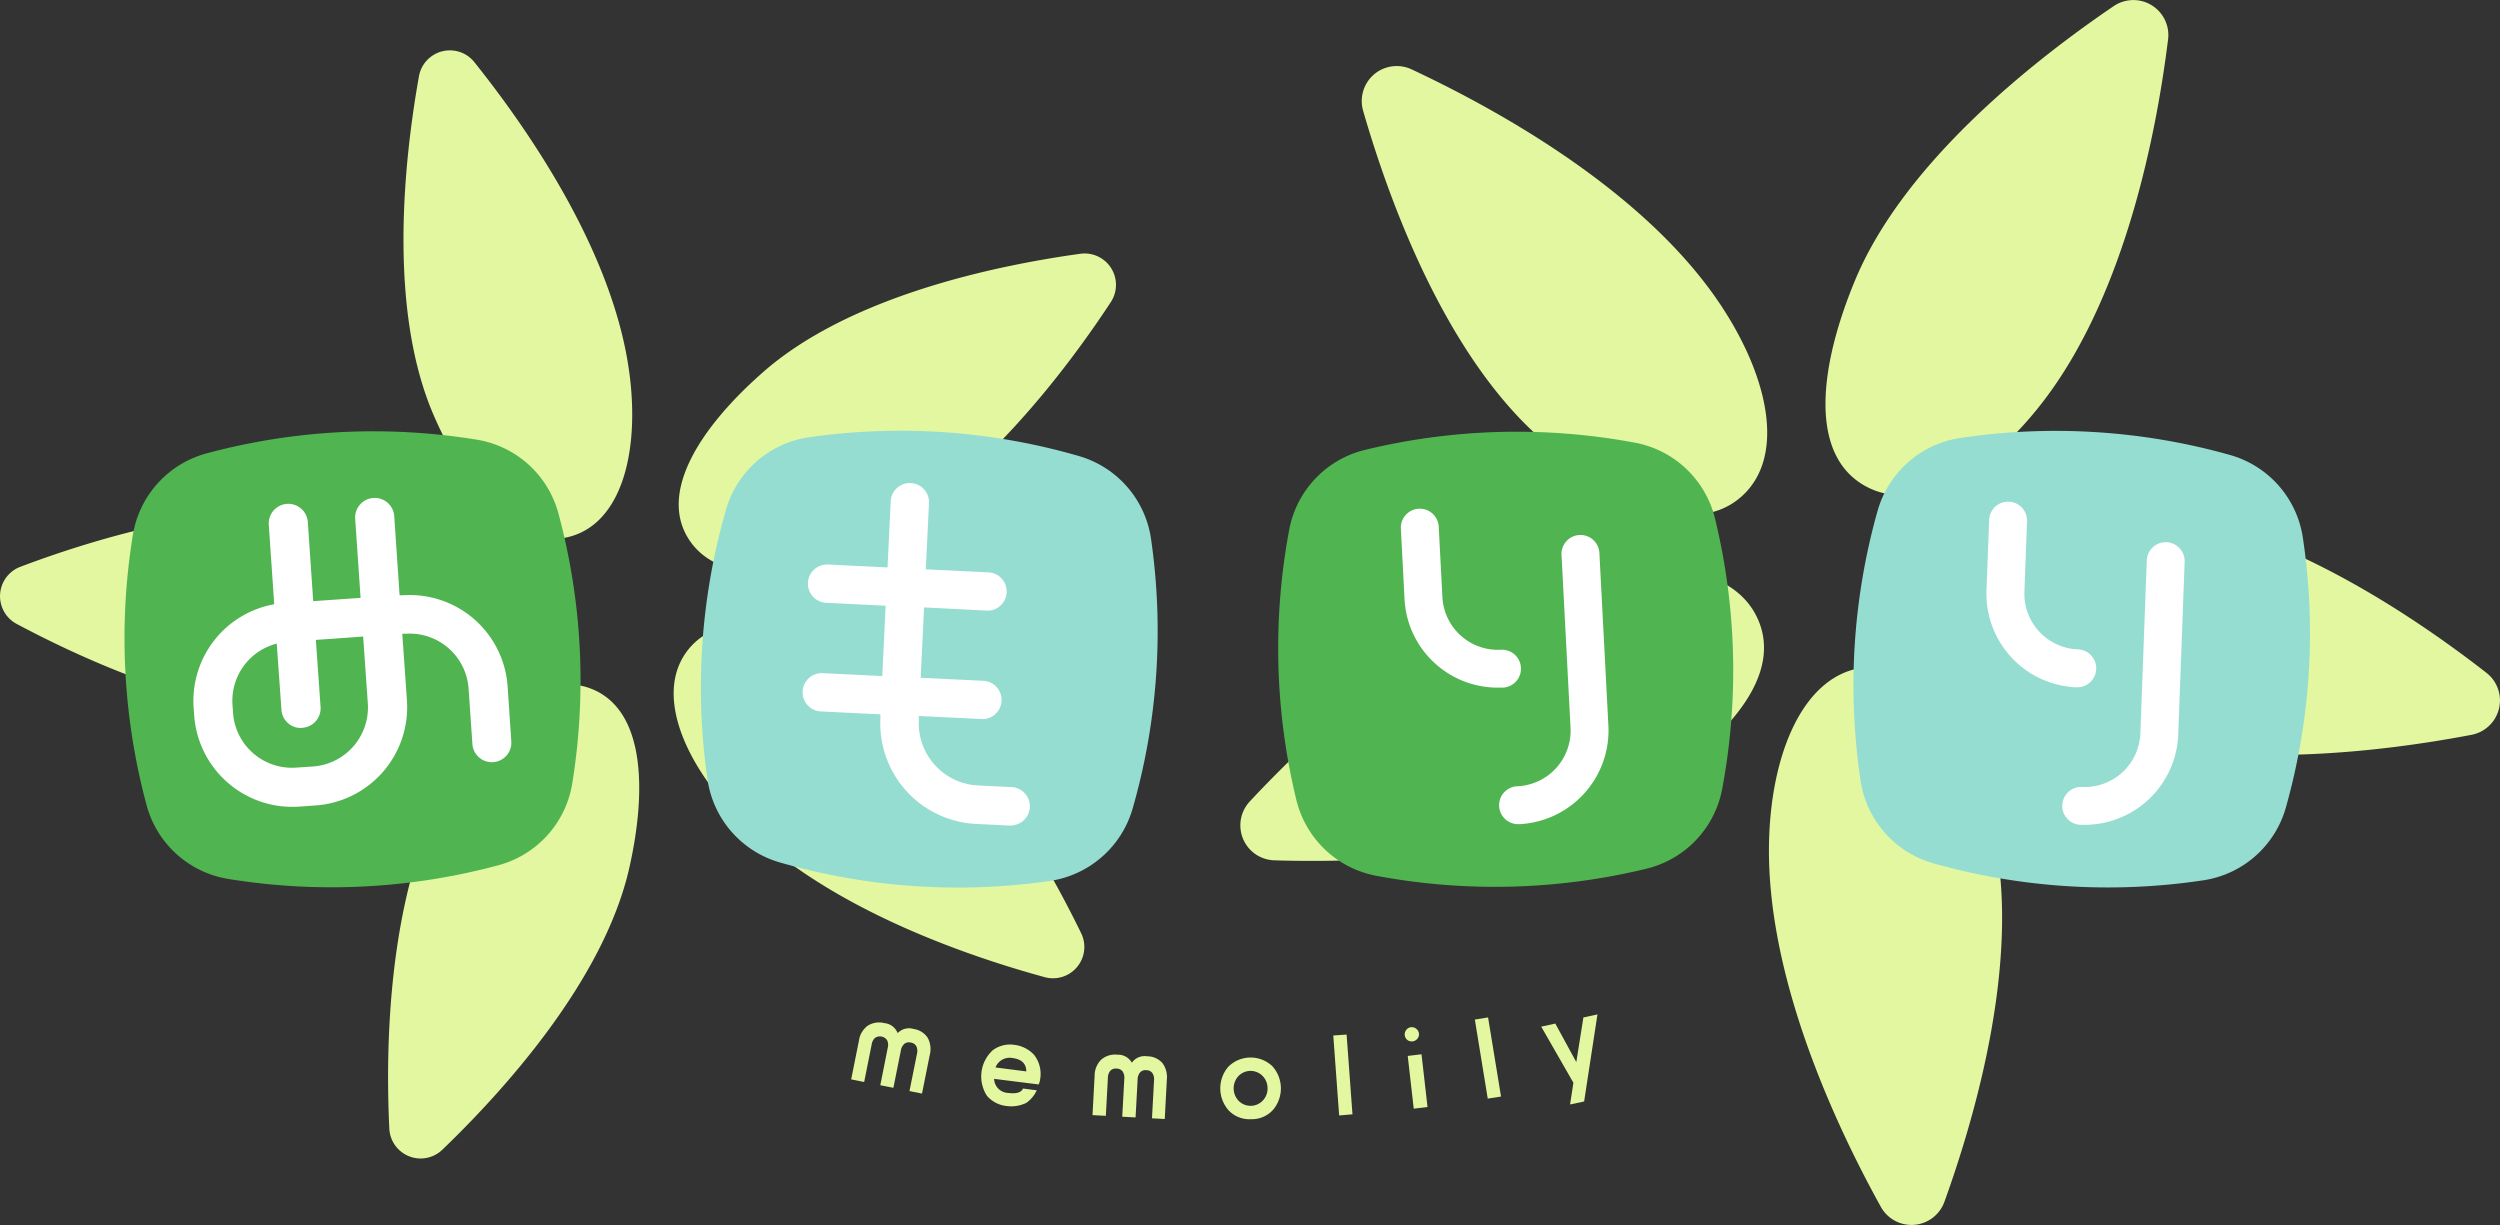<svg xmlns="http://www.w3.org/2000/svg" viewBox="0 0 532.97 261.17">
    <rect x="0" y="0" width="532.97" height="261.17" fill="#333333" stroke="none"/>
    <defs>
        <style>
            .mem-1{fill:#e2f79f;}.mem-2{fill:#50b551;}.mem-3{fill:#96ddd1;}.mem-4{fill:#fff;}
        </style>
    </defs>
    <g id="layer_2" data-name="layer 2">
        <g id="layer_1-2" data-name="layer 1">
            <path class="mem-1" d="M75.59,109.55c17.76,2.77,31.93,11.47,31.24,23.28S91,150.66,73.1,152.32C48.54,154.61,19.46,141.49,3.53,133a6.7,6.7,0,0,1,.79-12.16C20.77,114.62,50.37,105.61,75.59,109.55Z"/>
            <path class="mem-1" d="M94.27,169.35c8.12-16,20.77-26.82,31.79-22.51s12.06,20.57,8.12,38.1c-5.42,24.06-26.88,47.67-39.89,60.18A6.68,6.68,0,0,1,83,240.62C82.15,223.05,82.73,192.12,94.27,169.35Z"/>
            <path class="mem-1" d="M133.88,77.53c2.85,17.74-1,33.9-12.49,36.9s-21.85-9.55-29-26.06C82.67,65.72,86.15,34,89.32,16.24a6.69,6.69,0,0,1,11.8-3C112.12,27,129.83,52.32,133.88,77.53Z"/>
            <path class="mem-1" d="M158.42,175.55c-12.74-12.67-19.09-28-11.59-37.19s23.29-5.11,38.75,4.06c21.21,12.58,37,40.29,44.91,56.53a6.68,6.68,0,0,1-7.77,9.37C205.75,203.68,176.51,193.57,158.42,175.55Z"/>
            <path class="mem-1" d="M185.78,115.42c-16,8.19-32.56,9.48-38.95-.48s2.33-23.73,15.83-35.59c18.53-16.29,49.76-22.77,67.65-25.25a6.69,6.69,0,0,1,6.51,10.29C227.16,79.09,208.51,103.78,185.78,115.42Z"/>
            <path class="mem-1" d="M436.33,84.59c-11.95,16.08-27.9,25.55-39.19,18.73s-9.38-24.88-1.73-43.41C405.91,34.49,434,12.6,450.62,1.3a7.46,7.46,0,0,1,11.59,7.08C459.8,27.85,453.32,61.74,436.33,84.59Z"/>
            <path class="mem-1" d="M365.4,62.94C377,79.28,381.07,97.37,371.1,106s-26.56,1.22-41.81-11.78C308.35,76.39,296.19,43,290.6,23.61a7.46,7.46,0,0,1,10.32-8.83C318.69,23.09,348.91,39.73,365.4,62.94Z"/>
            <path class="mem-1" d="M332.16,124.39c19.12-6,37.59-4.27,42.72,7.89s-7.05,25.64-24.12,36.13c-23.44,14.39-59,15.62-79.12,15a7.46,7.46,0,0,1-5.21-12.54C279.83,156.5,305,132.89,332.16,124.39Z"/>
            <path class="mem-1" d="M377.12,180.47c.22-20,7.55-37.07,20.7-38.2s22.21,14.63,26.9,34.11c6.45,26.74-3.37,60.94-10.21,79.87A7.46,7.46,0,0,1,401,257.33C391.48,240.16,376.81,208.94,377.12,180.47Z"/>
            <path class="mem-1" d="M446.46,155.53c-19-6.4-32.92-18.63-29.93-31.48s20.77-16.61,40.75-15c27.42,2.13,56.91,22,72.8,34.39a7.46,7.46,0,0,1-3.15,13.21C507.67,160.32,473.44,164.63,446.46,155.53Z"/>
            <path class="mem-2" d="M119.05,109.46a21.62,21.62,0,0,0-17.41-15.73h0a137,137,0,0,0-57.59,2.92h0a21.64,21.64,0,0,0-15.73,17.42,137,137,0,0,0,2.93,57.58h0a21.62,21.62,0,0,0,17.41,15.73h0a137,137,0,0,0,57.59-2.92h0A21.64,21.64,0,0,0,122,167h0A137,137,0,0,0,119.05,109.46Z"/>
            <path class="mem-1" d="M181.46,230.11l1.66-8.27a4.78,4.78,0,0,1,1.85-3.16,4.54,4.54,0,0,1,3.58-.56,3.35,3.35,0,0,1,2.82,2.13,3.33,3.33,0,0,1,3.41-.88,4.26,4.26,0,0,1,3,1.89,5,5,0,0,1,.44,3.61l-1.66,8.27-2.67-.54,1.6-7.95a2.43,2.43,0,0,0-.13-1.59,1.61,1.61,0,0,0-1.18-.8,1.58,1.58,0,0,0-1.4.29,2.43,2.43,0,0,0-.73,1.43l-1.59,7.93-2.79-.55,1.59-8a2.33,2.33,0,0,0-.13-1.58,1.85,1.85,0,0,0-2.58-.52,2.37,2.37,0,0,0-.72,1.41l-1.6,8Z"/>
            <path class="mem-1" d="M214.62,235.79a6.42,6.42,0,0,1-4.2-2.16,7.58,7.58,0,0,1,1.23-9.74,6.21,6.21,0,0,1,4.61-1.14,6.88,6.88,0,0,1,4.16,2.09,6.58,6.58,0,0,1,1.33,5.22,3.83,3.83,0,0,1-.32,1.13l-9.5-1.19a3.11,3.11,0,0,0,3,3c1.75.22,2.8-.09,3.16-.94l2.93.38a6.62,6.62,0,0,1-2.19,2.66A7.22,7.22,0,0,1,214.62,235.79Zm4.17-7.38c0-1.65-1-2.6-2.88-2.84a3.23,3.23,0,0,0-3.68,2Z"/>
            <path class="mem-1" d="M232.91,237.73l.45-8.42a4.81,4.81,0,0,1,1.39-3.39,4.49,4.49,0,0,1,3.46-1.07,3.37,3.37,0,0,1,3.09,1.71,3.32,3.32,0,0,1,3.25-1.37,4.31,4.31,0,0,1,3.26,1.44,5,5,0,0,1,.95,3.51l-.45,8.42-2.72-.15.44-8.09a2.39,2.39,0,0,0-.36-1.56,1.6,1.6,0,0,0-1.28-.61,1.55,1.55,0,0,0-1.34.48,2.36,2.36,0,0,0-.52,1.52l-.44,8.07-2.84-.15.44-8.09a2.45,2.45,0,0,0-.36-1.56,1.6,1.6,0,0,0-1.29-.61,1.56,1.56,0,0,0-1.34.47,2.43,2.43,0,0,0-.51,1.51l-.44,8.09Z"/>
            <path class="mem-1" d="M266.73,238.6a6.12,6.12,0,0,1-4.75-1.83,7.07,7.07,0,0,1-.16-9.31,6.73,6.73,0,0,1,9.42-.17,7.07,7.07,0,0,1,.16,9.31A6.08,6.08,0,0,1,266.73,238.6Zm3.5-6.63a3.73,3.73,0,0,0-1.09-2.62,3.58,3.58,0,0,0-5.15.09,3.86,3.86,0,0,0,.09,5.26,3.58,3.58,0,0,0,5.15-.09A3.72,3.72,0,0,0,270.23,232Z"/>
            <path class="mem-1" d="M285.49,237.8l-1.25-17.05,2.84-.19,1.25,17Z"/>
            <path class="mem-1" d="M299.48,220.69a1.48,1.48,0,0,1,.32-1.12,1.42,1.42,0,0,1,1-.58,1.5,1.5,0,0,1,1.12.33,1.49,1.49,0,0,1,.58,1,1.44,1.44,0,0,1-.33,1.12,1.54,1.54,0,0,1-2.15.26A1.51,1.51,0,0,1,299.48,220.69Zm1.91,15.66-1.28-11.24,2.94-.35L304.33,236Z"/>
            <path class="mem-1" d="M317.17,234.21l-2.75-16.85,2.82-.46L320,233.77Z"/>
            <path class="mem-1" d="M328.57,218.87l3-.66,4.48,8.22,1.51-9.52,3-.65-2.13,13.91-.71,4.65-3,.64.71-4.63Z"/>
            <path class="mem-3" d="M245.39,114.91A21.6,21.6,0,0,0,230,97.22a136.89,136.89,0,0,0-57.53-4h0a21.64,21.64,0,0,0-17.69,15.42,137,137,0,0,0-3.95,57.52h0a21.62,21.62,0,0,0,15.41,17.7h0a137.05,137.05,0,0,0,57.53,3.95,21.64,21.64,0,0,0,17.69-15.42h0A137,137,0,0,0,245.39,114.91Z"/>
            <path class="mem-2" d="M365.62,110.54a21.64,21.64,0,0,0-17-16.15h0A137,137,0,0,0,291,95.91h0a21.61,21.61,0,0,0-16.15,17,137,137,0,0,0,1.52,57.64h0a21.64,21.64,0,0,0,17,16.15A137,137,0,0,0,351,185.2h0a21.61,21.61,0,0,0,16.15-17h0A137,137,0,0,0,365.62,110.54Z"/>
            <path class="mem-3" d="M490.94,114.63h0A21.63,21.63,0,0,0,475.43,97h0a137.1,137.1,0,0,0-57.55-3.62,21.63,21.63,0,0,0-17.6,15.52h0a136.93,136.93,0,0,0-3.62,57.55h0a21.62,21.62,0,0,0,15.52,17.6,136.88,136.88,0,0,0,57.54,3.62h0a21.61,21.61,0,0,0,17.6-15.52h0A136.92,136.92,0,0,0,490.94,114.63Z"/>
            <path class="mem-4" d="M105.15,162.48a4.15,4.15,0,0,1-4.44-3.88l-.81-11.78a12.59,12.59,0,0,0-13.42-11.71l-.72,0,1,14.3a21,21,0,0,1-19.46,22.3l-3.57.25a21.33,21.33,0,0,1-4.6-.19A21,21,0,0,1,41.4,152.56l-.12-1.74a20.91,20.91,0,0,1,17.18-22l-1.16-17a4.17,4.17,0,0,1,8.32-.57l1.15,16.91,10.1-.7-1.15-16.9a4.17,4.17,0,0,1,8.32-.57l1.15,16.91.73,0a20.93,20.93,0,0,1,22.3,19.45L109,158A4.15,4.15,0,0,1,105.15,162.48Z"/>
            <path class="mem-2" d="M67.34,136.42l1,14.3a4.17,4.17,0,0,1-3.88,4.44,3.94,3.94,0,0,1-.91,0A4.16,4.16,0,0,1,60,151.29l-1-14.08a12.58,12.58,0,0,0-9.44,13l.12,1.74a12.59,12.59,0,0,0,13.42,11.7l3.57-.24A12.62,12.62,0,0,0,78.42,150l-1-14.3Z"/>
            <path class="mem-4" d="M215.85,176a3.49,3.49,0,0,1-.56,0l-7.22-.35a21.46,21.46,0,0,1-20.38-22.46l0-.9-12.7-.62a4.08,4.08,0,1,1,.4-8.16l12.7.62.72-15-12.69-.62a4.08,4.08,0,1,1,.4-8.16l12.69.62.68-14.1a4.08,4.08,0,0,1,8.16.39l-.68,14.11,13.41.65a4.09,4.09,0,0,1,.16,8.15,5,5,0,0,1-.55,0L197,129.49l-.72,15,13.41.65a4.09,4.09,0,0,1,.16,8.15,3.49,3.49,0,0,1-.56,0l-13.41-.65,0,.9a13.28,13.28,0,0,0,12.62,13.91l7.22.35a4.09,4.09,0,0,1,.16,8.15Z"/>
            <path class="mem-4" d="M306,141.49a19.85,19.85,0,0,1-6.57-13.79l-.78-15a4,4,0,0,1,8.07-.42l.78,15A11.86,11.86,0,0,0,320,138.52a4,4,0,0,1,.42,8.07c-.53,0-1.05,0-1.57,0A19.85,19.85,0,0,1,306,141.49Z"/>
            <path class="mem-4" d="M324,175.7h-.31a4,4,0,0,1-.11-8.08,11.88,11.88,0,0,0,11.24-12.47l-1.92-36.85a4,4,0,1,1,8.07-.42l1.92,36.85A20,20,0,0,1,324,175.7Z"/>
            <path class="mem-4" d="M428.82,140.15a19.87,19.87,0,0,1-5.32-14.31l.56-15a4,4,0,0,1,8.08.3l-.56,15A11.86,11.86,0,0,0,443,138.44a4,4,0,0,1-.31,8.08q-.78,0-1.56-.12A19.82,19.82,0,0,1,428.82,140.15Z"/>
            <path class="mem-4" d="M443.69,175.83l-.31,0a4,4,0,0,1,.61-8.05,11.89,11.89,0,0,0,12.31-11.43l1.37-36.87a4,4,0,1,1,8.07.3l-1.37,36.87A20,20,0,0,1,443.69,175.83Z"/>
        </g>
    </g>
</svg>